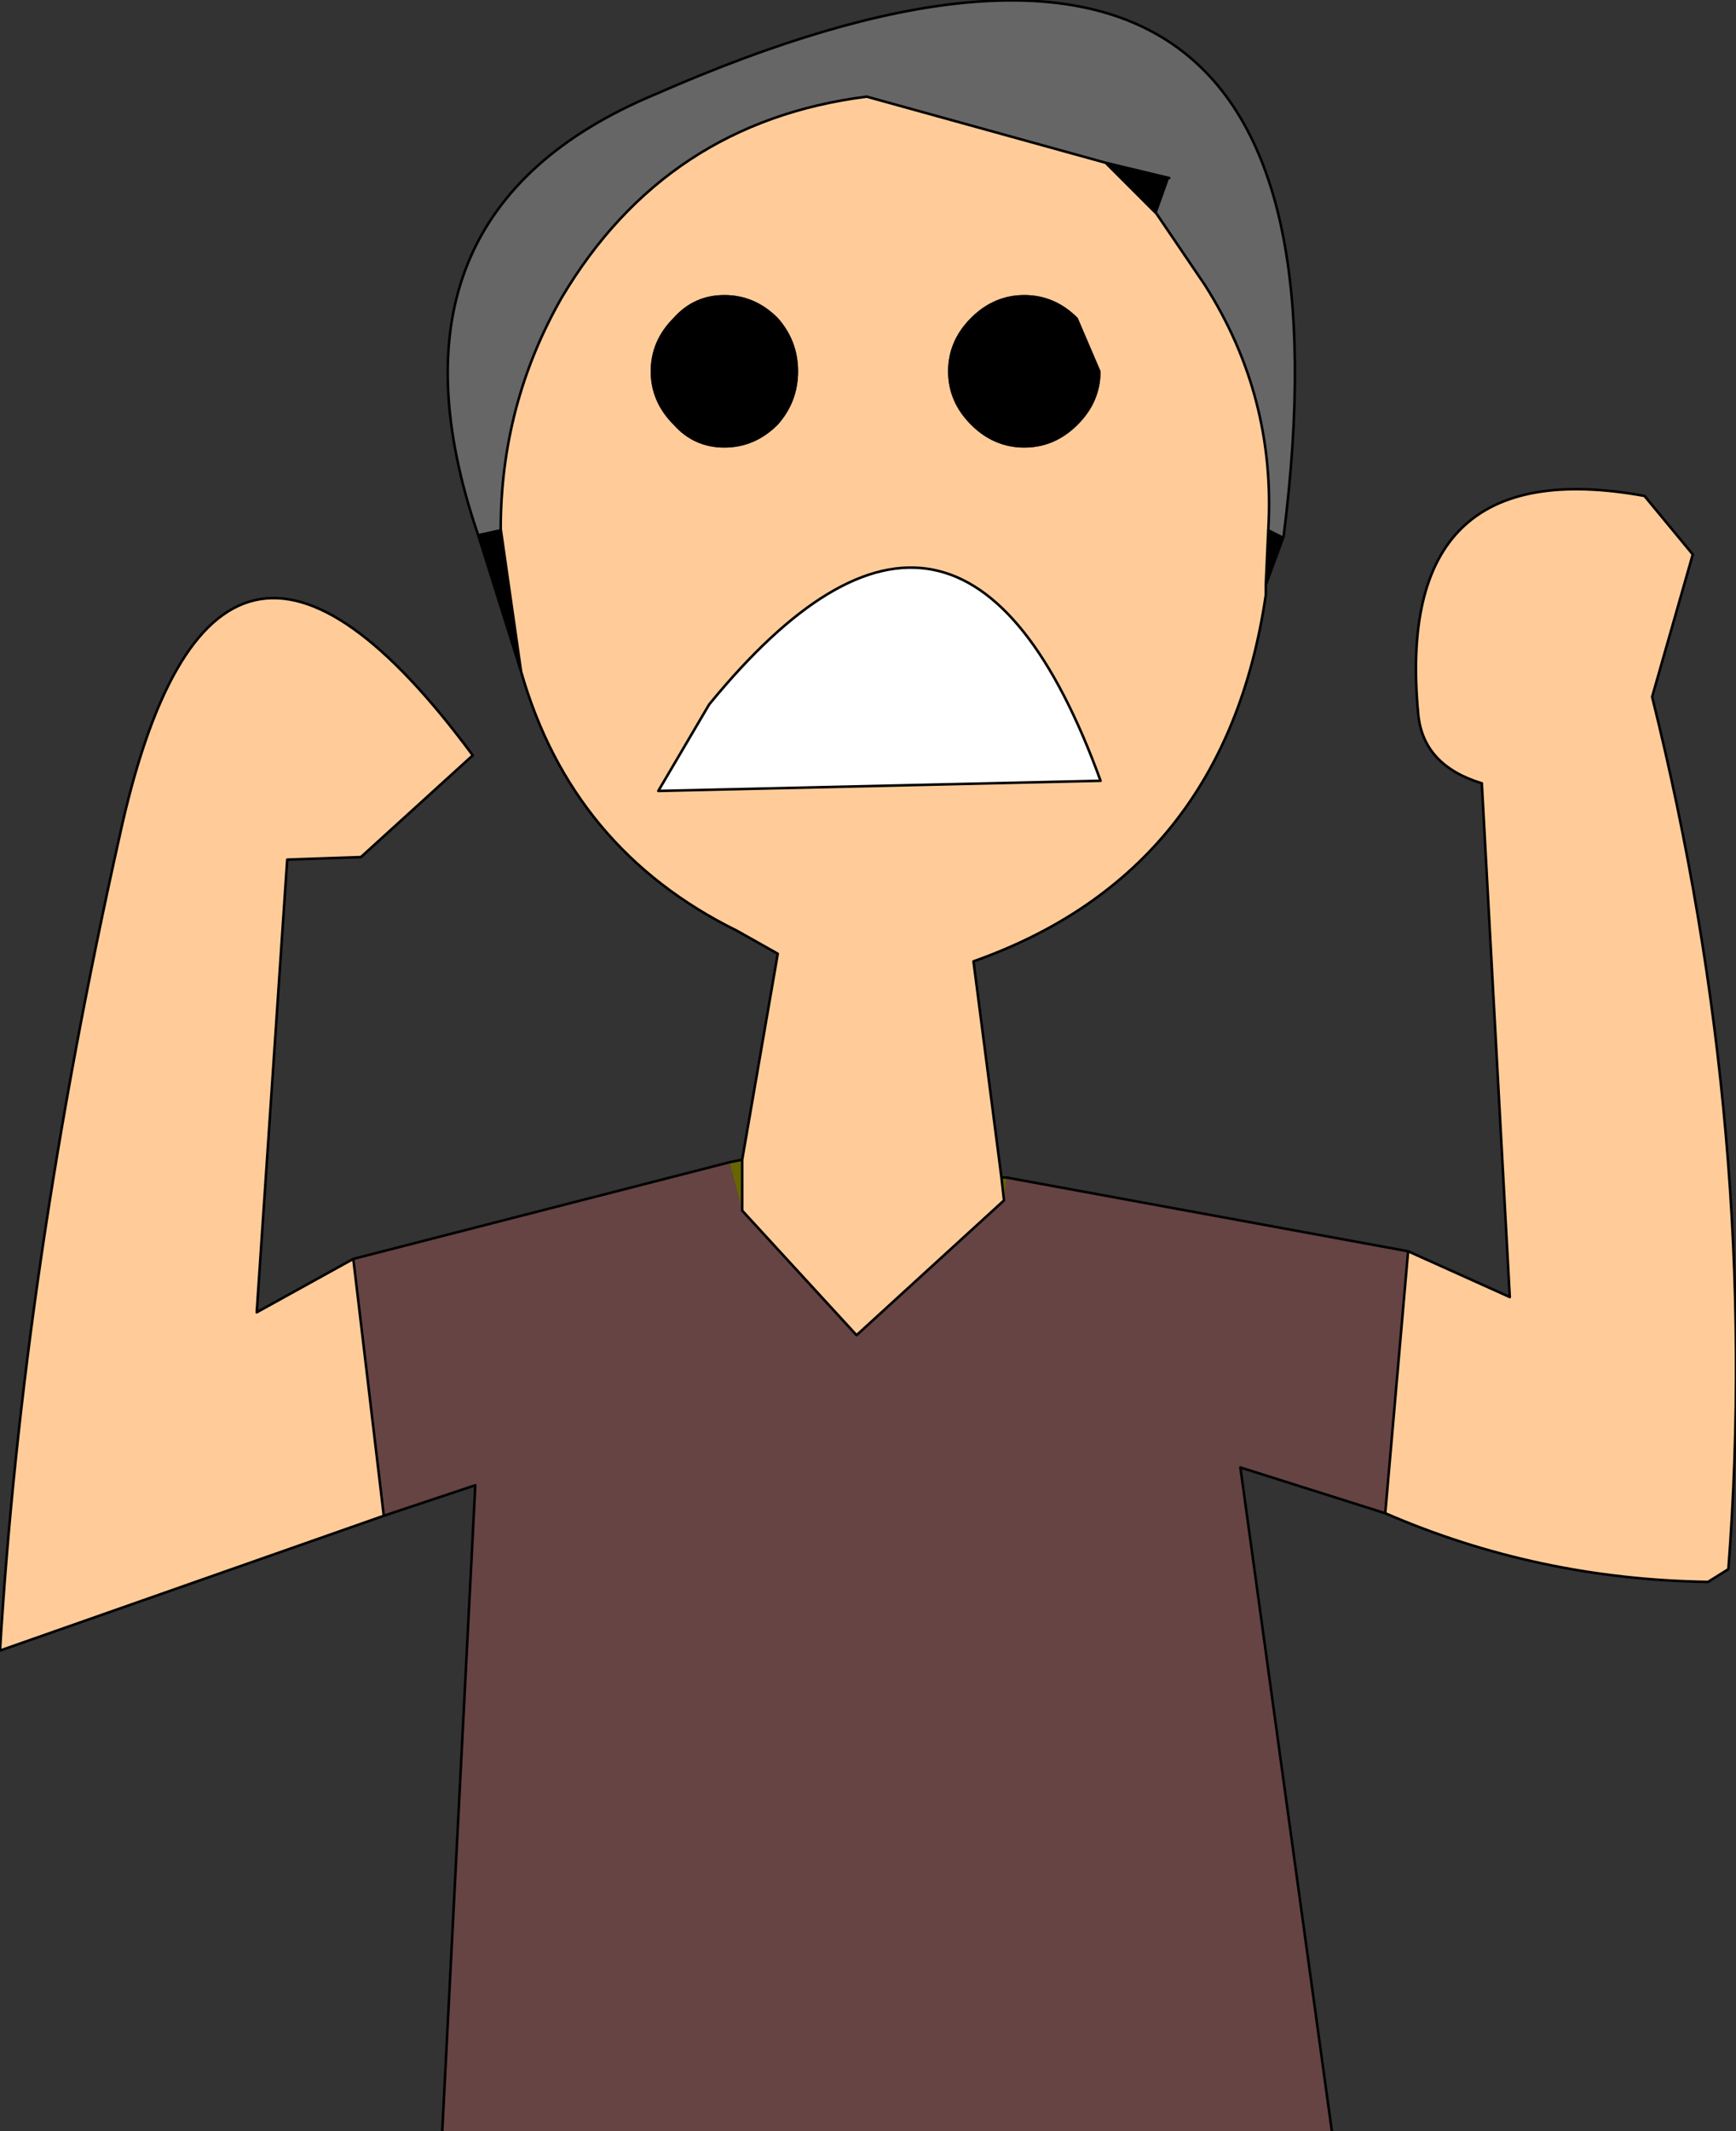 <?xml version="1.0" encoding="UTF-8" standalone="no"?>
<svg xmlns:ffdec="https://www.free-decompiler.com/flash" xmlns:xlink="http://www.w3.org/1999/xlink" ffdec:objectType="shape" height="41.9px" width="34.15px" xmlns="http://www.w3.org/2000/svg">
  <rect width="100%" height="100%" fill="#333333" stroke="none"/>
  <g transform="matrix(1.0, 0.0, 0.0, 1.0, 16.9, 20.35)">
    <path d="M4.85 -17.15 L0.15 -18.45 Q-3.8 -17.95 -5.85 -14.5 -7.05 -12.4 -7.05 -9.95 L-7.5 -9.85 Q-9.65 -16.15 -4.0 -18.5 10.25 -24.75 8.35 -9.8 L8.05 -9.95 Q8.2 -12.55 6.8 -14.75 L5.85 -16.15 6.1 -16.85 4.85 -17.15" fill="#666666" fill-rule="evenodd" stroke="none"/>
    <path d="M1.75 -13.05 Q1.75 -12.45 2.2 -12.0 2.65 -11.55 3.25 -11.55 3.85 -11.55 4.3 -12.0 4.75 -12.45 4.75 -13.05 L4.3 -14.1 Q3.85 -14.55 3.25 -14.55 2.65 -14.55 2.2 -14.1 1.75 -13.65 1.75 -13.05 M-7.05 -9.95 Q-7.05 -12.4 -5.85 -14.5 -3.8 -17.95 0.15 -18.45 L4.85 -17.15 5.85 -16.15 6.8 -14.75 Q8.2 -12.55 8.05 -9.95 L8.0 -8.85 8.0 -8.65 Q7.2 -3.2 2.25 -1.45 L2.8 2.8 2.85 3.25 -0.05 5.9 -2.3 3.45 -2.3 2.45 -1.6 -1.6 -2.4 -2.05 Q-5.65 -3.65 -6.65 -7.15 L-7.05 -9.95 M10.8 4.25 L12.8 5.15 12.25 -4.95 Q11.1 -5.3 11.0 -6.3 10.5 -11.5 15.45 -10.6 L16.4 -9.45 15.6 -6.65 Q17.75 2.0 17.1 10.5 L16.7 10.75 Q13.35 10.7 10.35 9.4 L10.8 4.25 M-9.35 9.45 L-16.9 12.1 Q-16.45 4.6 -14.55 -3.9 -12.7 -12.4 -7.6 -5.5 L-9.8 -3.5 -11.25 -3.45 -11.85 5.45 -9.95 4.4 -9.35 9.45 M-1.6 -14.1 Q-2.05 -14.55 -2.65 -14.55 -3.25 -14.55 -3.65 -14.1 -4.1 -13.65 -4.1 -13.05 -4.1 -12.45 -3.65 -12.0 -3.25 -11.55 -2.65 -11.55 -2.05 -11.55 -1.6 -12.0 -1.2 -12.45 -1.2 -13.05 -1.2 -13.65 -1.6 -14.1 M-3.95 -4.8 L4.75 -5.0 Q2.0 -12.55 -2.95 -6.5 L-3.95 -4.8" fill="#ffcc99" fill-rule="evenodd" stroke="none"/>
    <path d="M1.75 -13.05 Q1.75 -13.65 2.2 -14.1 2.65 -14.55 3.25 -14.55 3.85 -14.55 4.3 -14.1 L4.75 -13.05 Q4.75 -12.45 4.3 -12.0 3.85 -11.55 3.25 -11.55 2.65 -11.55 2.2 -12.0 1.75 -12.45 1.75 -13.05 M-7.05 -9.95 L-6.65 -7.15 -7.5 -9.85 -7.05 -9.95 M8.0 -8.85 L8.05 -9.95 8.35 -9.8 8.0 -8.85 M5.85 -16.15 L4.85 -17.15 6.1 -16.85 5.85 -16.15 M-1.6 -14.1 Q-1.2 -13.65 -1.2 -13.05 -1.2 -12.45 -1.6 -12.0 -2.05 -11.55 -2.65 -11.55 -3.25 -11.55 -3.65 -12.0 -4.1 -12.45 -4.1 -13.05 -4.1 -13.65 -3.65 -14.1 -3.25 -14.55 -2.65 -14.55 -2.05 -14.55 -1.6 -14.1" fill="#000000" fill-rule="evenodd" stroke="none"/>
    <path d="M-3.95 -4.8 L-2.95 -6.5 Q2.0 -12.55 4.75 -5.0 L-3.95 -4.8" fill="#ffffff" fill-rule="evenodd" stroke="none"/>
    <path d="M-2.3 2.45 L-2.3 3.45 -2.55 2.5 -2.3 2.45 M2.85 3.25 L2.8 2.8 2.9 2.8 2.85 3.25" fill="#666600" fill-rule="evenodd" stroke="none"/>
    <path d="M-2.3 3.45 L-0.05 5.9 2.85 3.25 2.9 2.8 10.8 4.25 10.35 9.4 7.5 8.5 9.3 21.55 -8.2 21.55 -7.55 8.85 -9.35 9.45 -9.95 4.4 -2.55 2.5 -2.3 3.45" fill="#664444" fill-rule="evenodd" stroke="none"/>
    <path d="M4.85 -17.15 L0.15 -18.45 Q-3.8 -17.95 -5.85 -14.5 -7.05 -12.4 -7.05 -9.95 L-6.65 -7.15 Q-5.65 -3.65 -2.4 -2.05 L-1.6 -1.6 -2.3 2.45 -2.3 3.45 -0.05 5.9 2.85 3.25 2.8 2.8 2.25 -1.45 Q7.2 -3.2 8.0 -8.65 L8.0 -8.85 8.05 -9.95 Q8.2 -12.55 6.8 -14.75 L5.85 -16.15 4.85 -17.15 6.1 -16.85 M8.35 -9.8 L8.0 -8.85 M10.8 4.25 L12.8 5.15 12.25 -4.95 Q11.1 -5.3 11.0 -6.3 10.5 -11.5 15.45 -10.6 L16.4 -9.45 15.6 -6.65 Q17.75 2.0 17.1 10.5 L16.7 10.75 Q13.35 10.7 10.35 9.4 L7.5 8.5 9.3 21.55 M-8.2 21.55 L-7.55 8.85 -9.35 9.45 -16.9 12.1 Q-16.45 4.6 -14.55 -3.9 -12.7 -12.4 -7.6 -5.5 L-9.8 -3.5 -11.25 -3.45 -11.85 5.45 -9.95 4.4 -2.55 2.5 -2.3 2.45 M10.35 9.4 L10.8 4.25 2.9 2.8 2.8 2.8 M-7.5 -9.85 L-6.65 -7.15 M-3.95 -4.8 L4.75 -5.0 Q2.0 -12.55 -2.95 -6.5 L-3.95 -4.8 M-7.5 -9.85 Q-9.65 -16.15 -4.0 -18.5 10.25 -24.75 8.35 -9.8 M-9.35 9.45 L-9.95 4.4" fill="none" stroke="#000000" stroke-linecap="round" stroke-linejoin="round" stroke-width="0.05"/>
  </g>
</svg>
